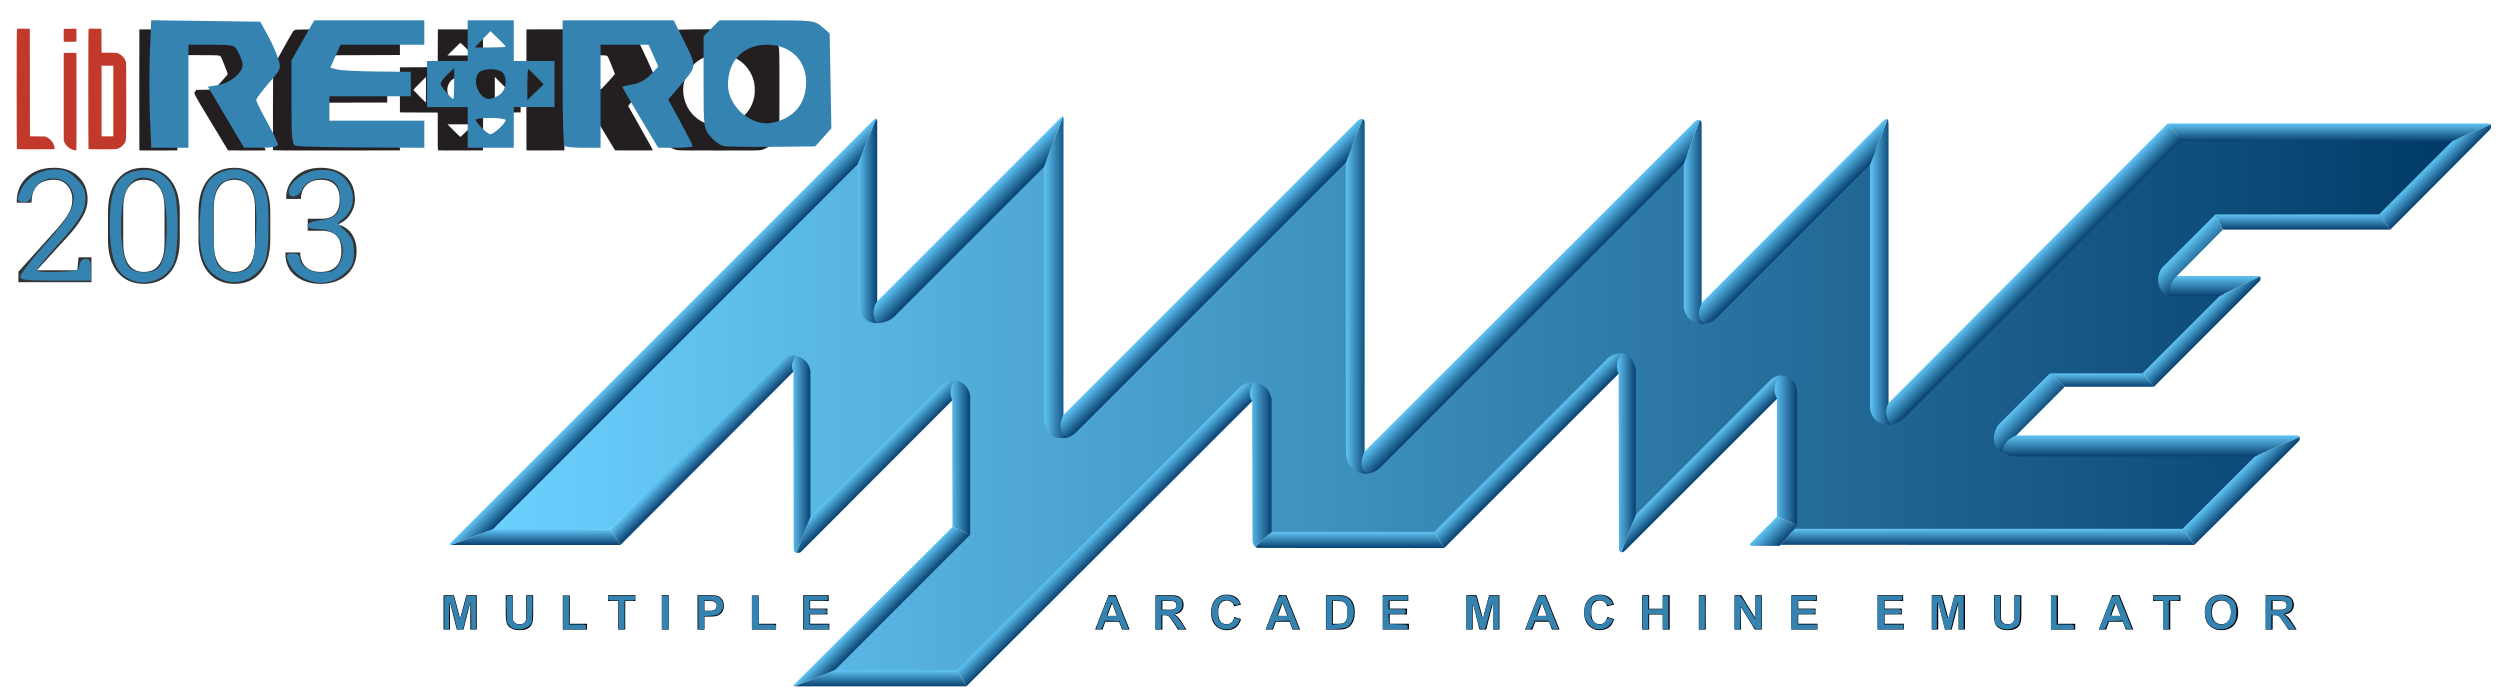 <?xml version="1.0" encoding="UTF-8" standalone="no"?>
<!-- Generator: Adobe Illustrator 16.0.3, SVG Export Plug-In . SVG Version: 6.00 Build 0)  -->

<svg
   version="1.1"
   id="TEXT"
   x="0px"
   y="0px"
   width="566.929px"
   height="157.78px"
   viewBox="0 -0.001 566.929 157.78"
   enable-background="new 0 -0.001 566.929 157.78"
   xml:space="preserve"
   inkscape:version="1.2.1 (9c6d41e410, 2022-07-14)"
   sodipodi:docname="mame2003-plus.svg"
   xmlns:inkscape="http://www.inkscape.org/namespaces/inkscape"
   xmlns:sodipodi="http://sodipodi.sourceforge.net/DTD/sodipodi-0.dtd"
   xmlns="http://www.w3.org/2000/svg"
   xmlns:svg="http://www.w3.org/2000/svg"
   xmlns:rdf="http://www.w3.org/1999/02/22-rdf-syntax-ns#"
   xmlns:cc="http://creativecommons.org/ns#"
   xmlns:dc="http://purl.org/dc/elements/1.1/"><defs
     id="defs5611" /><sodipodi:namedview
     pagecolor="#ffffff"
     bordercolor="#666666"
     borderopacity="1"
     objecttolerance="10"
     gridtolerance="10"
     guidetolerance="10"
     inkscape:pageopacity="0"
     inkscape:pageshadow="2"
     inkscape:window-width="1920"
     inkscape:window-height="1129"
     id="namedview5609"
     showgrid="false"
     inkscape:zoom="4.6002232"
     inkscape:cx="434.21806"
     inkscape:cy="92.386822"
     inkscape:window-x="-8"
     inkscape:window-y="-8"
     inkscape:window-maximized="1"
     inkscape:current-layer="TEXT"
     inkscape:showpageshadow="2"
     inkscape:pagecheckerboard="0"
     inkscape:deskcolor="#d1d1d1" /><linearGradient
     id="SVGID_1_"
     gradientUnits="userSpaceOnUse"
     x1="558.128"
     y1="955.598"
     x2="11.77"
     y2="955.598"
     gradientTransform="translate(-0.18,-875.41)"><stop
       offset="0"
       style="stop-color:#013A67"
       id="stop5278" /><stop
       offset="1"
       style="stop-color:#6CD1FF"
       id="stop5280" /></linearGradient><linearGradient
     id="SVGID_2_"
     gradientUnits="userSpaceOnUse"
     x1="64.71"
     y1="938.789"
     x2="60.765"
     y2="934.845"
     gradientTransform="translate(-0.18,-875.41)"><stop
       offset="0"
       style="stop-color:#08406F"
       id="stop5285" /><stop
       offset="1"
       style="stop-color:#60C5F5"
       id="stop5287" /></linearGradient><linearGradient
     id="SVGID_3_"
     gradientUnits="userSpaceOnUse"
     x1="123.295"
     y1="1013.91"
     x2="119.67"
     y2="1010.285"
     gradientTransform="translate(-0.18,-875.41)"><stop
       offset="0"
       style="stop-color:#08406F"
       id="stop5292" /><stop
       offset="1"
       style="stop-color:#60C5F5"
       id="stop5294" /></linearGradient><linearGradient
     id="SVGID_4_"
     gradientUnits="userSpaceOnUse"
     x1="25.724"
     y1="994.051"
     x2="25.724"
     y2="989.738"
     gradientTransform="translate(-0.18,-875.41)"><stop
       offset="0"
       style="stop-color:#08406F"
       id="stop5299" /><stop
       offset="1"
       style="stop-color:#60C5F5"
       id="stop5301" /></linearGradient><linearGradient
     id="SVGID_5_"
     gradientUnits="userSpaceOnUse"
     x1="121.186"
     y1="1033.182"
     x2="121.186"
     y2="1028.725"
     gradientTransform="translate(-0.18,-875.41)"><stop
       offset="0"
       style="stop-color:#08406F"
       id="stop5306" /><stop
       offset="1"
       style="stop-color:#60C5F5"
       id="stop5308" /></linearGradient><linearGradient
     id="SVGID_6_"
     gradientUnits="userSpaceOnUse"
     x1="427.694"
     y1="994.023"
     x2="427.694"
     y2="989.557"
     gradientTransform="translate(-0.18,-875.41)"><stop
       offset="0"
       style="stop-color:#08406F"
       id="stop5313" /><stop
       offset="1"
       style="stop-color:#60C5F5"
       id="stop5315" /></linearGradient><linearGradient
     id="SVGID_7_"
     gradientUnits="userSpaceOnUse"
     x1="251.065"
     y1="994.894"
     x2="251.065"
     y2="990.416"
     gradientTransform="translate(-0.18,-875.41)"><stop
       offset="0"
       style="stop-color:#08406F"
       id="stop5320" /><stop
       offset="1"
       style="stop-color:#60C5F5"
       id="stop5322" /></linearGradient><linearGradient
     id="SVGID_8_"
     gradientUnits="userSpaceOnUse"
     x1="522.281"
     y1="882.188"
     x2="522.281"
     y2="877.324"
     gradientTransform="translate(-0.18,-875.41)"><stop
       offset="0"
       style="stop-color:#08406F"
       id="stop5327" /><stop
       offset="1"
       style="stop-color:#60C5F5"
       id="stop5329" /></linearGradient><linearGradient
     id="SVGID_9_"
     gradientUnits="userSpaceOnUse"
     x1="515.013"
     y1="906.715"
     x2="515.013"
     y2="902.505"
     gradientTransform="translate(-0.18,-875.41)"><stop
       offset="0"
       style="stop-color:#08406F"
       id="stop5334" /><stop
       offset="1"
       style="stop-color:#60C5F5"
       id="stop5336" /></linearGradient><linearGradient
     id="SVGID_10_"
     gradientUnits="userSpaceOnUse"
     x1="459.37"
     y1="950.231"
     x2="459.37"
     y2="946.512"
     gradientTransform="translate(-0.18,-875.41)"><stop
       offset="0"
       style="stop-color:#08406F"
       id="stop5341" /><stop
       offset="1"
       style="stop-color:#60C5F5"
       id="stop5343" /></linearGradient><linearGradient
     id="SVGID_11_"
     gradientUnits="userSpaceOnUse"
     x1="490.161"
     y1="925.111"
     x2="490.161"
     y2="919.557"
     gradientTransform="translate(-0.18,-875.41)"><stop
       offset="0"
       style="stop-color:#08406F"
       id="stop5348" /><stop
       offset="1"
       style="stop-color:#60C5F5"
       id="stop5350" /></linearGradient><linearGradient
     id="SVGID_12_"
     gradientUnits="userSpaceOnUse"
     x1="74.389"
     y1="968.825"
     x2="70.846"
     y2="965.282"
     gradientTransform="translate(-0.18,-875.41)"><stop
       offset="0"
       style="stop-color:#08406F"
       id="stop5355" /><stop
       offset="1"
       style="stop-color:#60C5F5"
       id="stop5357" /></linearGradient><linearGradient
     id="SVGID_13_"
     gradientUnits="userSpaceOnUse"
     x1="120.255"
     y1="904.369"
     x2="114.889"
     y2="904.369"
     gradientTransform="translate(-0.18,-875.41)"><stop
       offset="0"
       style="stop-color:#08406F"
       id="stop5362" /><stop
       offset="1"
       style="stop-color:#60C5F5"
       id="stop5364" /></linearGradient><linearGradient
     id="SVGID_14_"
     gradientUnits="userSpaceOnUse"
     x1="173.081"
     y1="919.961"
     x2="166.421"
     y2="919.961"
     gradientTransform="translate(-0.18,-875.41)"><stop
       offset="0"
       style="stop-color:#08406F"
       id="stop5369" /><stop
       offset="1"
       style="stop-color:#60C5F5"
       id="stop5371" /></linearGradient><linearGradient
     id="SVGID_15_"
     gradientUnits="userSpaceOnUse"
     x1="255.988"
     y1="925.216"
     x2="249.995"
     y2="925.216"
     gradientTransform="translate(-0.18,-875.41)"><stop
       offset="0"
       style="stop-color:#08406F"
       id="stop5376" /><stop
       offset="1"
       style="stop-color:#60C5F5"
       id="stop5378" /></linearGradient><linearGradient
     id="SVGID_16_"
     gradientUnits="userSpaceOnUse"
     x1="349.277"
     y1="904.625"
     x2="343.576"
     y2="904.625"
     gradientTransform="translate(-0.18,-875.41)"><stop
       offset="0"
       style="stop-color:#08406F"
       id="stop5383" /><stop
       offset="1"
       style="stop-color:#60C5F5"
       id="stop5385" /></linearGradient><linearGradient
     id="SVGID_17_"
     gradientUnits="userSpaceOnUse"
     x1="400.96"
     y1="918.446"
     x2="395.164"
     y2="918.446"
     gradientTransform="translate(-0.18,-875.41)"><stop
       offset="0"
       style="stop-color:#08406F"
       id="stop5390" /><stop
       offset="1"
       style="stop-color:#60C5F5"
       id="stop5392" /></linearGradient><linearGradient
     id="SVGID_18_"
     gradientUnits="userSpaceOnUse"
     x1="101.765"
     y1="968.938"
     x2="96.654"
     y2="968.938"
     gradientTransform="translate(-0.18,-875.41)"><stop
       offset="0"
       style="stop-color:#08406F"
       id="stop5397" /><stop
       offset="1"
       style="stop-color:#60C5F5"
       id="stop5399" /></linearGradient><linearGradient
     id="SVGID_19_"
     gradientUnits="userSpaceOnUse"
     x1="121.249"
     y1="973.838"
     x2="117.696"
     y2="970.286"
     gradientTransform="translate(-0.18,-875.41)"><stop
       offset="0"
       style="stop-color:#08406F"
       id="stop5404" /><stop
       offset="1"
       style="stop-color:#60C5F5"
       id="stop5406" /></linearGradient><linearGradient
     id="SVGID_20_"
     gradientUnits="userSpaceOnUse"
     x1="553.436"
     y1="892.5"
     x2="549.767"
     y2="888.831"
     gradientTransform="translate(-0.18,-875.41)"><stop
       offset="0"
       style="stop-color:#08406F"
       id="stop5411" /><stop
       offset="1"
       style="stop-color:#60C5F5"
       id="stop5413" /></linearGradient><linearGradient
     id="SVGID_21_"
     gradientUnits="userSpaceOnUse"
     x1="145.994"
     y1="969.879"
     x2="140.596"
     y2="969.879"
     gradientTransform="translate(-0.18,-875.41)"><stop
       offset="0"
       style="stop-color:#08406F"
       id="stop5418" /><stop
       offset="1"
       style="stop-color:#60C5F5"
       id="stop5420" /></linearGradient><linearGradient
     id="SVGID_22_"
     gradientUnits="userSpaceOnUse"
     x1="148.777"
     y1="907.01"
     x2="144.289"
     y2="902.522"
     gradientTransform="translate(-0.18,-875.41)"><stop
       offset="0"
       style="stop-color:#08406F"
       id="stop5425" /><stop
       offset="1"
       style="stop-color:#60C5F5"
       id="stop5427" /></linearGradient><linearGradient
     id="SVGID_23_"
     gradientUnits="userSpaceOnUse"
     x1="215.846"
     y1="922.321"
     x2="211.688"
     y2="918.164"
     gradientTransform="translate(-0.18,-875.41)"><stop
       offset="0"
       style="stop-color:#08406F"
       id="stop5432" /><stop
       offset="1"
       style="stop-color:#60C5F5"
       id="stop5434" /></linearGradient><linearGradient
     id="SVGID_24_"
     gradientUnits="userSpaceOnUse"
     x1="304.316"
     y1="927.811"
     x2="299.932"
     y2="923.426"
     gradientTransform="translate(-0.18,-875.41)"><stop
       offset="0"
       style="stop-color:#08406F"
       id="stop5439" /><stop
       offset="1"
       style="stop-color:#60C5F5"
       id="stop5441" /></linearGradient><linearGradient
     id="SVGID_25_"
     gradientUnits="userSpaceOnUse"
     x1="376.971"
     y1="906.861"
     x2="372.763"
     y2="902.653"
     gradientTransform="translate(-0.18,-875.41)"><stop
       offset="0"
       style="stop-color:#08406F"
       id="stop5446" /><stop
       offset="1"
       style="stop-color:#60C5F5"
       id="stop5448" /></linearGradient><linearGradient
     id="SVGID_26_"
     gradientUnits="userSpaceOnUse"
     x1="488.738"
     y1="935.265"
     x2="485.282"
     y2="931.809"
     gradientTransform="translate(-0.18,-875.41)"><stop
       offset="0"
       style="stop-color:#08406F"
       id="stop5453" /><stop
       offset="1"
       style="stop-color:#60C5F5"
       id="stop5455" /></linearGradient><linearGradient
     id="SVGID_27_"
     gradientUnits="userSpaceOnUse"
     x1="499.808"
     y1="979.377"
     x2="495.849"
     y2="975.418"
     gradientTransform="translate(-0.18,-875.41)"><stop
       offset="0"
       style="stop-color:#08406F"
       id="stop5460" /><stop
       offset="1"
       style="stop-color:#60C5F5"
       id="stop5462" /></linearGradient><linearGradient
     id="SVGID_28_"
     gradientUnits="userSpaceOnUse"
     x1="441.837"
     y1="921.613"
     x2="437.555"
     y2="917.331"
     gradientTransform="translate(-0.18,-875.41)"><stop
       offset="0"
       style="stop-color:#08406F"
       id="stop5467" /><stop
       offset="1"
       style="stop-color:#60C5F5"
       id="stop5469" /></linearGradient><linearGradient
     id="SVGID_29_"
     gradientUnits="userSpaceOnUse"
     x1="486.859"
     y1="916.649"
     x2="481.745"
     y2="911.535"
     gradientTransform="translate(-0.18,-875.41)"><stop
       offset="0"
       style="stop-color:#08406F"
       id="stop5474" /><stop
       offset="1"
       style="stop-color:#60C5F5"
       id="stop5476" /></linearGradient><linearGradient
     id="SVGID_30_"
     gradientUnits="userSpaceOnUse"
     x1="185.977"
     y1="992.33"
     x2="182.335"
     y2="988.688"
     gradientTransform="translate(-0.18,-875.41)"><stop
       offset="0"
       style="stop-color:#08406F"
       id="stop5481" /><stop
       offset="1"
       style="stop-color:#60C5F5"
       id="stop5483" /></linearGradient><linearGradient
     id="SVGID_31_"
     gradientUnits="userSpaceOnUse"
     x1="303.028"
     y1="969.14"
     x2="299.387"
     y2="965.499"
     gradientTransform="translate(-0.18,-875.41)"><stop
       offset="0"
       style="stop-color:#08406F"
       id="stop5488" /><stop
       offset="1"
       style="stop-color:#60C5F5"
       id="stop5490" /></linearGradient><linearGradient
     id="SVGID_32_"
     gradientUnits="userSpaceOnUse"
     x1="349.889"
     y1="973.085"
     x2="346.38"
     y2="969.576"
     gradientTransform="translate(-0.18,-875.41)"><stop
       offset="0"
       style="stop-color:#08406F"
       id="stop5495" /><stop
       offset="1"
       style="stop-color:#60C5F5"
       id="stop5497" /></linearGradient><linearGradient
     id="SVGID_33_"
     gradientUnits="userSpaceOnUse"
     x1="370.804"
     y1="993.64"
     x2="366.381"
     y2="989.217"
     gradientTransform="translate(-0.18,-875.41)"><stop
       offset="0"
       style="stop-color:#08406F"
       id="stop5502" /><stop
       offset="1"
       style="stop-color:#60C5F5"
       id="stop5504" /></linearGradient><linearGradient
     id="SVGID_34_"
     gradientUnits="userSpaceOnUse"
     x1="229.457"
     y1="971.769"
     x2="223.419"
     y2="971.769"
     gradientTransform="translate(-0.18,-875.41)"><stop
       offset="0"
       style="stop-color:#08406F"
       id="stop5509" /><stop
       offset="1"
       style="stop-color:#60C5F5"
       id="stop5511" /></linearGradient><linearGradient
     id="SVGID_35_"
     gradientUnits="userSpaceOnUse"
     x1="330.304"
     y1="968.519"
     x2="325.092"
     y2="968.519"
     gradientTransform="translate(-0.18,-875.41)"><stop
       offset="0"
       style="stop-color:#08406F"
       id="stop5516" /><stop
       offset="1"
       style="stop-color:#60C5F5"
       id="stop5518" /></linearGradient><linearGradient
     id="SVGID_36_"
     gradientUnits="userSpaceOnUse"
     x1="374.97"
     y1="967.807"
     x2="368.725"
     y2="967.807"
     gradientTransform="translate(-0.18,-875.41)"><stop
       offset="0"
       style="stop-color:#08406F"
       id="stop5523" /><stop
       offset="1"
       style="stop-color:#60C5F5"
       id="stop5525" /></linearGradient><linearGradient
     id="SVGID_37_"
     gradientUnits="userSpaceOnUse"
     x1="440.637"
     y1="959.675"
     x2="436.219"
     y2="955.257"
     gradientTransform="translate(-0.18,-875.41)"><stop
       offset="0"
       style="stop-color:#08406F"
       id="stop5530" /><stop
       offset="1"
       style="stop-color:#60C5F5"
       id="stop5532" /></linearGradient><linearGradient
     id="SVGID_38_"
     gradientUnits="userSpaceOnUse"
     x1="472.92"
     y1="969.51"
     x2="472.92"
     y2="963.708"
     gradientTransform="translate(-0.18,-875.41)"><stop
       offset="0"
       style="stop-color:#08406F"
       id="stop5537" /><stop
       offset="1"
       style="stop-color:#60C5F5"
       id="stop5539" /></linearGradient><g
     id="g4520"><g
       id="g4338"><g
         id="g5615"
         transform="matrix(0.819,0,0,0.819,100.584,26.424)"><polygon
           id="polygon5282"
           points="345.625,9.374 261.264,92.842 250.775,93.958 251.667,8.077 177.937,82.94 168.255,82.987 167.12,11.089 127.342,51.15 116.278,51.717 116.697,8.939 11.591,114.895 46.209,114.328 91.598,70.276 100.303,70.276 99.883,114.54 136.035,77.543 144.679,77.543 144.679,115.23 104.892,154.73 143.019,154.165 218.036,78.299 228.14,78.299 228.14,115.57 274.897,115.854 320.115,70.353 328.843,69.786 328.708,112.799 364.839,76.667 373.375,76.667 373.941,113.102 373.203,114.998 482.378,114.998 503.279,93.815 435.398,92.661 434.781,82.809 445.357,71.67 470.968,71.667 493.216,49.133 479.769,48.565 479.769,39.082 491.191,27.662 536.777,27.946 557.949,5.927 479.951,5.642 406.662,79.217 396.4,79.784 396.686,9.001 355.481,51.055 345.625,52.224 "
           style="fill:url(#SVGID_1_)" /><path
           id="path5289"
           d="M 114.692,13.213 13.577,114.328 2.106,118.641 c 0,0 -0.604,0.039 -0.271,-0.445 0,0 117.26,-117.292 117.472,-117.471 0.212,-0.181 0.467,-0.028 0.467,-0.028 l -5.082,12.516 z"
           style="fill:url(#SVGID_2_)"
           inkscape:connector-curvature="0" /><path
           id="path5296"
           d="m 145.814,115.797 -37.518,37.521 -11.065,4.457 c 0,0 -0.576,0.065 -0.236,-0.407 l 43.929,-43.749 4.89,2.178 z"
           style="fill:url(#SVGID_3_)"
           inkscape:connector-curvature="0" /><polygon
           id="polygon5303"
           points="2.106,118.641 13.603,114.328 46.209,114.328 48.982,118.641 "
           style="fill:url(#SVGID_4_)" /><polygon
           id="polygon5310"
           points="97.23,157.771 108.296,153.314 142.168,153.314 144.781,157.771 "
           style="fill:url(#SVGID_5_)" /><polygon
           id="polygon5317"
           points="370.242,118.584 374.052,114.148 481.529,114.146 484.787,118.613 "
           style="fill:url(#SVGID_6_)" /><path
           id="path5324"
           d="m 277.053,119.484 -51.527,-0.029 c -0.333,0.005 -0.81,-0.335 -0.81,-0.335 l 4.561,-4.115 45.054,0 2.722,4.479 z"
           style="fill:url(#SVGID_7_)"
           inkscape:connector-curvature="0" /><path
           id="path5331"
           d="m 477.382,1.913 88.652,0 c 0.785,0 0.785,0.313 0.785,0.313 l -10.572,4.55 -75.164,0 -3.701,-4.863 z"
           style="fill:url(#SVGID_8_)"
           inkscape:connector-curvature="0" /><polygon
           id="polygon5338"
           points="492.697,31.304 490.625,27.094 535.927,27.094 539.042,31.304 "
           style="fill:url(#SVGID_9_)" /><polygon
           id="polygon5345"
           points="448.91,74.82 444.791,71.102 470.402,71.1 473.589,74.82 "
           style="fill:url(#SVGID_10_)" /><path
           id="path5352"
           d="m 491.8,49.7 -13.58,0 -1.193,-5.548 25.467,0 c 0.346,-0.043 0.441,0.146 0.441,0.146 L 491.8,49.7 Z"
           style="fill:url(#SVGID_11_)"
           inkscape:connector-curvature="0" /><path
           id="path5359"
           d="M 96.872,70.634 48.982,118.643 46.209,114.33 92.81,67.965 c 2,-2.313 4.675,-1.731 4.675,-1.731 l -0.613,4.4 z"
           style="fill:url(#SVGID_12_)"
           inkscape:connector-curvature="0" /><path
           id="path5366"
           d="m 114.71,51.669 0,-38.476 5.063,-12.499 c 0,0 0.303,0.075 0.303,0.571 0,0.493 0,53.647 0,53.647 l -0.315,2.311 c 0,10e-4 -4.496,0.025 -5.051,-5.554 z"
           style="fill:url(#SVGID_13_)"
           inkscape:connector-curvature="0" /><path
           id="path5373"
           d="m 172.902,88.843 c 0,0 -6.539,1.95 -6.621,-5.625 -0.08,-7.313 -0.013,-69.291 -0.013,-69.291 l 5.214,-13.896 c 0,0 0.182,-0.027 0.182,0.725 l -0.017,81.793 1.255,6.294 z"
           style="fill:url(#SVGID_14_)"
           inkscape:connector-curvature="0" /><path
           id="path5380"
           d="m 255.809,98.91 c 0,0 -5.889,0.577 -5.96,-6.088 l -0.033,-80.063 4.651,-12.071 c 0,0 0.583,0.153 0.583,0.907 l -0.016,91.14 0.775,6.175 z"
           style="fill:url(#SVGID_15_)"
           inkscape:connector-curvature="0" /><path
           id="path5387"
           d="m 349.097,57.425 c 0,0 -4.868,0.452 -5.701,-4.563 l 0,-39.723 4.393,-12.147 c 0,0 0.563,0.134 0.563,0.886 l 0,49.667 0.745,5.88 z"
           style="fill:url(#SVGID_16_)"
           inkscape:connector-curvature="0" /><path
           id="path5394"
           d="m 400.781,85.333 c 0,0 -4.938,0.643 -5.797,-4.373 l 0,-67.706 4.85,-12.544 c 0,0 0.268,0.221 0.268,1.708 l 0,77.226 0.679,5.689 z"
           style="fill:url(#SVGID_17_)"
           inkscape:connector-curvature="0" /><path
           id="path5401"
           d="m 97.759,120.82 c 0,0 -0.833,-0.069 -0.809,-1.149 -0.001,-0.917 -0.078,-49.036 -0.078,-49.036 0,0 -1.218,-1.577 0.613,-4.4 0.547,0.131 3.495,0.727 4.101,4.256 l 0,40.37 -3.827,9.959 z"
           style="fill:url(#SVGID_18_)"
           inkscape:connector-curvature="0" /><path
           id="path5408"
           d="m 140.843,78.598 c 0,0 -41.489,41.548 -41.883,41.938 -0.346,0.379 -1.202,0.282 -1.202,0.282 l 3.827,-9.963 36.059,-36.088 c 0,0 1.34,-1.727 3.831,-1.637 l -0.632,5.468 z"
           style="fill:url(#SVGID_19_)"
           inkscape:connector-curvature="0" /><path
           id="path5415"
           d="M 566.609,3.639 539.043,31.304 535.928,27.093 556.24,6.769 566.822,2.227 c 0,0.001 0.349,0.847 -0.213,1.412 z"
           style="fill:url(#SVGID_20_)"
           inkscape:connector-curvature="0" /><path
           id="path5422"
           d="m 140.924,113.616 -0.079,-35.025 c 0,0 -1.301,-2.633 0.631,-5.456 0.593,-0.007 3.7,0.421 4.339,4.146 l -0.001,38.52 -4.89,-2.185 z"
           style="fill:url(#SVGID_21_)"
           inkscape:connector-curvature="0" /><path
           id="path5429"
           d="m 166.269,13.926 -41.462,41.463 c -1.987,1.986 -5.045,1.836 -5.045,1.836 -1.795,-3.531 0.315,-6.065 0.315,-6.065 0,0 50.503,-50.49 50.867,-50.87 0.331,-0.417 0.541,-0.264 0.541,-0.264 l -5.216,13.9 z"
           style="fill:url(#SVGID_22_)"
           inkscape:connector-curvature="0" /><path
           id="path5436"
           d="m 249.815,12.762 -74.376,74.375 c -1.55,1.551 -2.537,1.703 -2.537,1.703 -3.781,-1.878 -1.213,-6.255 -1.213,-6.255 0,0 80.652,-80.635 81.016,-81.015 0.943,-1.093 1.761,-0.883 1.761,-0.883 l -4.651,12.075 z"
           style="fill:url(#SVGID_23_)"
           inkscape:connector-curvature="0" /><path
           id="path5443"
           d="M 343.396,13.139 259.233,97.3 c -1.429,1.432 -3.424,1.608 -3.424,1.608 -3.115,-1.556 -0.776,-6.175 -0.776,-6.175 0,0 90.61,-90.5 90.974,-90.881 0.941,-1.098 1.781,-0.862 1.781,-0.862 l -4.392,12.149 z"
           style="fill:url(#SVGID_24_)"
           inkscape:connector-curvature="0" /><path
           id="path5450"
           d="m 394.984,13.254 -42.513,42.514 c -1.429,1.432 -3.374,1.657 -3.374,1.657 -2.932,-1.908 -0.588,-5.983 -0.588,-5.983 0,0 49.584,-49.69 49.947,-50.07 1.047,-1.033 1.377,-0.66 1.377,-0.66 l -4.849,12.542 z"
           style="fill:url(#SVGID_25_)"
           inkscape:connector-curvature="0" /><path
           id="path5457"
           d="M 502.958,45.453 473.589,74.82 470.401,71.098 491.8,49.7 502.935,44.299 c 0,0 0.414,0.294 0.023,1.154 z"
           style="fill:url(#SVGID_26_)"
           inkscape:connector-curvature="0" /><path
           id="path5464"
           d="m 513.634,89.96 -28.848,28.651 -3.258,-4.465 20.049,-20.049 12.289,-5.38 c 10e-4,0.003 0.397,0.435 -0.232,1.243 z"
           style="fill:url(#SVGID_27_)"
           inkscape:connector-curvature="0" /><path
           id="path5471"
           d="M 481.083,6.777 404.171,83.69 c -1.43,1.432 -3.395,1.644 -3.395,1.644 -2.449,-3.092 -0.686,-5.979 -0.686,-5.979 l 77.289,-77.44 3.704,4.862 z"
           style="fill:url(#SVGID_28_)"
           inkscape:connector-curvature="0" /><path
           id="path5478"
           d="M 492.697,31.304 480.021,44.09 c -2.771,2.282 -1.801,5.608 -1.801,5.608 -2.25,-0.21 -3.125,-2.065 -3.412,-3.695 -0.285,-1.63 0.303,-3.422 1.348,-4.467 l 14.469,-14.44 2.072,4.208 z"
           style="fill:url(#SVGID_29_)"
           inkscape:connector-curvature="0" /><path
           id="path5485"
           d="m 142.17,153.316 77.913,-77.943 c 0,0 1.437,-1.873 4.267,-1.771 l -0.456,5.223 c 0,0 -78.666,78.506 -79.113,78.948 l -2.611,-4.457 z"
           style="fill:url(#SVGID_30_)"
           inkscape:connector-curvature="0" /><path
           id="path5492"
           d="m 274.33,115.004 47.643,-47.659 c 0,0 1.437,-1.871 4.267,-1.771 l -0.857,5.621 -48.325,48.29 -2.728,-4.481 z"
           style="fill:url(#SVGID_31_)"
           inkscape:connector-curvature="0" /><path
           id="path5499"
           d="m 330.125,110.25 36.779,-36.789 c 0.842,-0.843 1.779,-1.771 3.396,-1.771 l -0.107,5.501 -43.081,43.043 c -0.569,0.563 -1.019,0.399 -1.019,0.399 l 4.032,-10.383 z"
           style="fill:url(#SVGID_32_)"
           inkscape:connector-curvature="0" /><path
           id="path5506"
           d="m 361.984,118.057 7.25,-7.281 5.557,2.326 -0.734,1.047 -3.813,4.437 -0.272,0.3 -7.72,0 c -0.34,0.014 -0.521,-0.271 -0.521,-0.271 0,0 -0.155,-0.147 0.253,-0.558 z"
           style="fill:url(#SVGID_33_)"
           inkscape:connector-curvature="0" /><path
           id="path5513"
           d="m 223.983,117.338 -0.09,-38.515 c 0,0 -1.738,-2.016 0.457,-5.223 0.673,-0.01 4.202,0.478 4.928,4.707 l -0.001,36.694 -4.561,4.115 c 0,0.003 -0.73,-0.475 -0.733,-1.778 z"
           style="fill:url(#SVGID_34_)"
           inkscape:connector-curvature="0" /><path
           id="path5520"
           d="m 325.449,119.945 -0.08,-48.75 c 0,0 -1.472,-2.681 0.871,-5.621 0.596,-0.009 3.243,0.472 3.885,4.702 l 0,39.975 -4.028,10.39 c -0.004,-0.002 -0.605,-0.143 -0.648,-0.696 z"
           style="fill:url(#SVGID_35_)"
           inkscape:connector-curvature="0" /><path
           id="path5527"
           d="m 369.234,110.775 0,-32.629 c 0,0 -2.113,-3.379 1.064,-6.456 0.693,-0.008 4.132,0.24 4.492,4.323 l 0,37.088 -5.556,-2.326 z"
           style="fill:url(#SVGID_36_)"
           inkscape:connector-curvature="0" /><path
           id="path5534"
           d="m 448.91,74.82 -13.451,13.479 -3.844,4.809 c -3.896,-2.458 -1.953,-6.874 -0.912,-7.925 l 14.088,-14.079 4.119,3.716 z"
           style="fill:url(#SVGID_37_)"
           inkscape:connector-curvature="0" /><path
           id="path5541"
           d="m 501.58,94.098 -66.391,0 c -2.502,-0.196 -3.574,-0.992 -3.574,-0.992 -0.012,-3.571 3.844,-4.809 3.844,-4.809 l 77.746,0.001 c 0.543,-0.001 0.662,0.422 0.662,0.422 l -12.287,5.378 z"
           style="fill:url(#SVGID_38_)"
           inkscape:connector-curvature="0" /><g
           id="g5543"><path
             id="path5545"
             d="m 0,142.055 0,-9.521 2.876,0 1.728,6.494 1.708,-6.494 2.883,0 0,9.521 -1.785,0 0,-7.496 -1.89,7.496 -1.851,0 -1.883,-7.496 0,7.496 -1.786,0 z"
             inkscape:connector-curvature="0" /><path
             id="path5547"
             d="m 17.224,132.532 1.922,0 0,5.155 c 0,0.816 0.024,1.35 0.071,1.592 0.083,0.391 0.278,0.701 0.588,0.938 0.31,0.237 0.732,0.354 1.27,0.354 0.545,0 0.957,-0.11 1.234,-0.334 0.277,-0.223 0.443,-0.496 0.5,-0.821 0.056,-0.324 0.084,-0.863 0.084,-1.616 l 0,-5.268 1.922,0 0,5.001 c 0,1.144 -0.052,1.95 -0.155,2.423 -0.104,0.472 -0.296,0.87 -0.575,1.193 -0.279,0.324 -0.652,0.582 -1.12,0.773 -0.468,0.192 -1.078,0.289 -1.832,0.289 -0.909,0 -1.599,-0.104 -2.068,-0.313 -0.47,-0.211 -0.841,-0.482 -1.114,-0.818 -0.273,-0.335 -0.452,-0.688 -0.539,-1.057 -0.125,-0.545 -0.188,-1.353 -0.188,-2.416 l 0,-5.075 z"
             inkscape:connector-curvature="0" /><path
             id="path5549"
             d="m 33.025,142.055 0,-9.443 1.922,0 0,7.84 4.78,0 0,1.604 -6.702,0 0,-0.001 z"
             inkscape:connector-curvature="0" /><path
             id="path5551"
             d="m 48.385,142.055 0,-7.91 -2.825,0 0,-1.61 7.566,0 0,1.61 -2.819,0 0,7.91 -1.922,0 z"
             inkscape:connector-curvature="0" /><path
             id="path5553"
             d="m 60.438,142.055 0,-9.521 1.922,0 0,9.521 -1.922,0 z"
             inkscape:connector-curvature="0" /><path
             id="path5555"
             d="m 70.324,142.055 0,-9.521 3.085,0 c 1.169,0 1.931,0.048 2.286,0.144 0.545,0.146 1.002,0.453 1.37,0.935 0.368,0.479 0.552,1.098 0.552,1.854 0,0.584 -0.106,1.075 -0.318,1.477 -0.212,0.396 -0.482,0.711 -0.809,0.938 -0.327,0.229 -0.659,0.378 -0.997,0.452 -0.459,0.09 -1.124,0.136 -1.994,0.136 l -1.253,0 0,3.594 -1.922,-0.009 0,0 z m 1.922,-7.91 0,2.701 1.052,0 c 0.757,0 1.264,-0.053 1.52,-0.15 0.256,-0.098 0.456,-0.254 0.601,-0.467 0.145,-0.213 0.217,-0.459 0.217,-0.74 0,-0.346 -0.102,-0.633 -0.305,-0.856 -0.204,-0.225 -0.461,-0.362 -0.773,-0.422 -0.229,-0.043 -0.691,-0.063 -1.383,-0.063 l -0.929,-0.003 0,0 z"
             inkscape:connector-curvature="0" /><path
             id="path5557"
             d="m 85.378,142.055 0,-9.443 1.922,0 0,7.84 4.78,0 0,1.604 -6.702,0 0,-0.001 z"
             inkscape:connector-curvature="0" /><path
             id="path5559"
             d="m 99.582,142.055 0,-9.521 7.059,0 0,1.609 -5.137,0 0,2.108 4.78,0 0,1.604 -4.78,0 0,2.592 5.319,0 0,1.604 -7.241,0.004 0,0 z"
             inkscape:connector-curvature="0" /></g><g
           id="g5561"><path
             id="path5563"
             d="m 189.966,142.055 -2.091,0 -0.831,-2.164 -3.806,0 -0.786,2.164 -2.039,0 3.708,-9.521 2.032,0 3.813,9.521 z m -3.539,-3.769 -1.313,-3.532 -1.286,3.532 2.599,0 z"
             inkscape:connector-curvature="0" /><path
             id="path5565"
             d="m 197.124,142.055 0,-9.521 4.046,0 c 1.018,0 1.757,0.086 2.218,0.258 0.461,0.171 0.83,0.477 1.107,0.912 0.277,0.438 0.416,0.938 0.416,1.5 0,0.714 -0.21,1.304 -0.63,1.771 -0.419,0.465 -1.047,0.758 -1.883,0.879 0.416,0.242 0.758,0.51 1.029,0.799 0.271,0.291 0.635,0.808 1.094,1.548 l 1.162,1.856 -2.299,0 -1.39,-2.072 c -0.493,-0.739 -0.832,-1.207 -1.013,-1.398 -0.181,-0.189 -0.375,-0.322 -0.578,-0.396 -0.203,-0.069 -0.526,-0.104 -0.968,-0.104 l -0.389,0 0,3.978 -1.922,0 0,-0.01 z m 1.922,-5.496 1.422,0 c 0.922,0 1.498,-0.037 1.727,-0.115 0.23,-0.077 0.409,-0.213 0.539,-0.402 0.13,-0.188 0.195,-0.43 0.195,-0.714 0,-0.32 -0.085,-0.579 -0.256,-0.776 -0.171,-0.193 -0.412,-0.318 -0.724,-0.371 -0.156,-0.021 -0.623,-0.031 -1.403,-0.031 l -1.5,0 0,2.409 0,0 z"
             inkscape:connector-curvature="0" /><path
             id="path5567"
             d="m 218.945,138.552 1.864,0.593 c -0.286,1.041 -0.761,1.813 -1.425,2.313 -0.664,0.504 -1.508,0.757 -2.53,0.757 -1.264,0 -2.303,-0.433 -3.117,-1.296 -0.814,-0.86 -1.221,-2.044 -1.221,-3.542 0,-1.585 0.409,-2.813 1.228,-3.689 0.818,-0.877 1.894,-1.313 3.228,-1.313 1.165,0 2.11,0.344 2.838,1.03 0.433,0.406 0.757,0.992 0.974,1.755 l -1.903,0.452 c -0.113,-0.491 -0.347,-0.881 -0.705,-1.168 -0.358,-0.284 -0.791,-0.428 -1.302,-0.428 -0.706,0 -1.278,0.252 -1.718,0.76 -0.44,0.507 -0.66,1.326 -0.66,2.461 0,1.203 0.217,2.062 0.65,2.572 0.433,0.51 0.996,0.767 1.688,0.767 0.511,0 0.95,-0.162 1.318,-0.486 0.369,-0.33 0.633,-0.84 0.793,-1.538 z"
             inkscape:connector-curvature="0" /><path
             id="path5569"
             d="m 237.175,142.055 -2.091,0 -0.832,-2.164 -3.806,0 -0.786,2.164 -2.039,0 3.708,-9.521 2.033,0 3.813,9.521 z m -3.539,-3.769 -1.313,-3.532 -1.286,3.532 2.599,0 z"
             inkscape:connector-curvature="0" /><path
             id="path5571"
             d="m 244.32,132.532 3.514,0 c 0.792,0 1.396,0.062 1.812,0.183 0.559,0.165 1.037,0.457 1.435,0.877 0.398,0.419 0.702,0.936 0.91,1.542 0.208,0.608 0.312,1.358 0.312,2.251 0,0.782 -0.098,1.458 -0.292,2.025 -0.238,0.691 -0.578,1.254 -1.02,1.682 -0.333,0.325 -0.784,0.578 -1.351,0.762 -0.424,0.136 -0.991,0.203 -1.701,0.203 l -3.617,0 0,-9.521 -0.002,-0.004 0,0 z m 1.922,1.613 0,6.307 1.435,0 c 0.537,0 0.924,-0.03 1.163,-0.092 0.312,-0.077 0.57,-0.211 0.776,-0.396 0.206,-0.188 0.374,-0.49 0.503,-0.92 0.13,-0.426 0.195,-1.007 0.195,-1.743 0,-0.733 -0.065,-1.301 -0.195,-1.692 -0.13,-0.396 -0.312,-0.701 -0.545,-0.924 -0.234,-0.223 -0.53,-0.369 -0.89,-0.447 -0.269,-0.063 -0.795,-0.09 -1.578,-0.09 l -0.864,-0.003 0,0 z"
             inkscape:connector-curvature="0" /><path
             id="path5573"
             d="m 260.063,142.055 0,-9.521 7.059,0 0,1.609 -5.137,0 0,2.108 4.78,0 0,1.604 -4.78,0 0,2.592 5.319,0 0,1.604 -7.241,0.004 0,0 z"
             inkscape:connector-curvature="0" /></g><g
           id="g5575"><path
             id="path5577"
             d="m 283.18,142.055 0,-9.521 2.877,0 1.729,6.494 1.707,-6.494 2.883,0 0,9.521 -1.785,0 0,-7.496 -1.891,7.496 -1.854,0 -1.887,-7.496 0,7.496 -1.779,0 z"
             inkscape:connector-curvature="0" /><path
             id="path5579"
             d="m 309.001,142.055 -2.09,0 -0.832,-2.164 -3.809,0 -0.782,2.164 -2.04,0 3.709,-9.521 2.029,0 3.815,9.521 z m -3.539,-3.769 -1.313,-3.532 -1.286,3.532 2.599,0 z"
             inkscape:connector-curvature="0" /><path
             id="path5581"
             d="m 322.246,138.552 1.863,0.593 c -0.285,1.041 -0.761,1.813 -1.425,2.313 -0.665,0.505 -1.509,0.757 -2.53,0.757 -1.264,0 -2.303,-0.433 -3.115,-1.296 -0.813,-0.86 -1.223,-2.044 -1.223,-3.542 0,-1.585 0.409,-2.813 1.229,-3.689 0.818,-0.877 1.896,-1.313 3.229,-1.313 1.165,0 2.108,0.344 2.839,1.03 0.434,0.406 0.76,0.992 0.977,1.755 l -1.902,0.452 c -0.111,-0.491 -0.35,-0.881 -0.704,-1.168 -0.356,-0.284 -0.791,-0.428 -1.303,-0.428 -0.705,0 -1.277,0.252 -1.718,0.76 -0.439,0.507 -0.66,1.326 -0.66,2.461 0,1.203 0.218,2.062 0.648,2.572 0.434,0.51 0.994,0.767 1.688,0.767 0.51,0 0.946,-0.162 1.313,-0.486 0.369,-0.33 0.633,-0.84 0.794,-1.538 z"
             inkscape:connector-curvature="0" /><path
             id="path5583"
             d="m 331.897,142.055 0,-9.521 1.923,0 0,3.748 3.766,0 0,-3.748 1.924,0 0,9.521 -1.924,0 0,-4.164 -3.766,0 0,4.164 -1.923,0 z"
             inkscape:connector-curvature="0" /><path
             id="path5585"
             d="m 347.569,142.055 0,-9.521 1.923,0 0,9.521 -1.923,0 z"
             inkscape:connector-curvature="0" /><path
             id="path5587"
             d="m 357.472,142.055 0,-9.521 1.871,0 3.896,6.357 0,-6.357 1.786,0 0,9.521 -1.929,0 -3.839,-6.209 0,6.209 -1.785,0 z"
             inkscape:connector-curvature="0" /><path
             id="path5589"
             d="m 373.19,142.055 0,-9.521 7.06,0 0,1.609 -5.138,0 0,2.108 4.78,0 0,1.604 -4.78,0 0,2.592 5.319,0 0,1.604 -7.241,0.004 0,0 z"
             inkscape:connector-curvature="0" /></g><g
           id="g5591"><path
             id="path5593"
             d="m 397.091,142.055 0,-9.521 7.06,0 0,1.609 -5.137,0 0,2.108 4.78,0 0,1.604 -4.78,0 0,2.592 5.319,0 0,1.604 -7.242,0.004 0,0 z"
             inkscape:connector-curvature="0" /><path
             id="path5595"
             d="m 412.069,142.055 0,-9.521 2.877,0 1.728,6.494 1.709,-6.494 2.883,0 0,9.521 -1.783,0 0,-7.496 -1.893,7.496 -1.852,0 -1.884,-7.496 0,7.496 -1.785,0 z"
             inkscape:connector-curvature="0" /><path
             id="path5597"
             d="m 429.292,132.532 1.922,0 0,5.155 c 0,0.816 0.023,1.35 0.07,1.592 0.082,0.391 0.273,0.701 0.588,0.938 0.311,0.236 0.729,0.354 1.27,0.354 0.547,0 0.957,-0.11 1.234,-0.334 0.277,-0.223 0.443,-0.496 0.5,-0.821 0.057,-0.324 0.084,-0.863 0.084,-1.616 l 0,-5.268 1.924,0 0,5.001 c 0,1.144 -0.053,1.95 -0.156,2.423 -0.104,0.472 -0.297,0.87 -0.574,1.193 -0.279,0.324 -0.652,0.582 -1.121,0.773 -0.467,0.192 -1.078,0.289 -1.83,0.289 -0.91,0 -1.6,-0.104 -2.068,-0.313 -0.471,-0.211 -0.842,-0.482 -1.109,-0.818 -0.271,-0.335 -0.451,-0.688 -0.537,-1.057 -0.127,-0.545 -0.189,-1.353 -0.189,-2.416 l 0,-5.077 -0.008,0.002 0,0 z"
             inkscape:connector-curvature="0" /><path
             id="path5599"
             d="m 445.093,142.055 0,-9.443 1.922,0 0,7.84 4.781,0 0,1.604 -6.703,0 0,-0.001 z"
             inkscape:connector-curvature="0" /><path
             id="path5601"
             d="m 467.882,142.055 -2.092,0 -0.83,-2.164 -3.807,0 -0.785,2.164 -2.039,0 3.707,-9.521 2.033,0 3.813,9.521 z m -3.539,-3.769 -1.313,-3.532 -1.285,3.532 2.598,0 z"
             inkscape:connector-curvature="0" /><path
             id="path5603"
             d="m 476.191,142.055 0,-7.91 -2.826,0 0,-1.61 7.564,0 0,1.61 -2.816,0 0,7.91 -1.922,0 z"
             inkscape:connector-curvature="0" /><path
             id="path5605"
             d="m 487.671,137.352 c 0,-0.972 0.146,-1.783 0.438,-2.44 0.215,-0.484 0.51,-0.92 0.885,-1.308 0.375,-0.387 0.785,-0.67 1.23,-0.854 0.594,-0.251 1.277,-0.376 2.053,-0.376 1.402,0 2.525,0.438 3.367,1.305 0.842,0.87 1.264,2.081 1.264,3.633 0,1.535 -0.418,2.737 -1.254,3.605 -0.836,0.867 -1.953,1.302 -3.352,1.302 -1.416,0 -2.541,-0.433 -3.377,-1.296 -0.836,-0.863 -1.254,-2.057 -1.254,-3.571 z m 1.983,-0.066 c 0,1.078 0.248,1.896 0.746,2.45 0.498,0.558 1.131,0.834 1.896,0.834 0.768,0 1.396,-0.273 1.887,-0.825 0.492,-0.554 0.736,-1.381 0.736,-2.485 0,-1.09 -0.238,-1.902 -0.717,-2.439 -0.48,-0.535 -1.113,-0.805 -1.906,-0.805 -0.793,0 -1.43,0.271 -1.916,0.813 -0.486,0.542 -0.726,1.362 -0.726,2.457 z"
             inkscape:connector-curvature="0" /><path
             id="path5607"
             d="m 504.544,142.055 0,-9.521 4.047,0 c 1.018,0 1.756,0.086 2.217,0.258 0.461,0.171 0.83,0.477 1.107,0.912 0.277,0.438 0.416,0.938 0.416,1.5 0,0.714 -0.211,1.304 -0.631,1.771 -0.42,0.465 -1.047,0.758 -1.883,0.879 0.416,0.242 0.76,0.51 1.021,0.799 0.271,0.291 0.645,0.808 1.102,1.548 l 1.156,1.856 -2.296,0 -1.391,-2.072 c -0.492,-0.739 -0.83,-1.207 -1.012,-1.398 -0.186,-0.189 -0.375,-0.322 -0.578,-0.396 -0.203,-0.069 -0.525,-0.104 -0.971,-0.104 l -0.391,0 0,3.978 -1.92,0 0,-0.006 0.004,0 0,-0.002 0.003,0 z m 1.922,-5.496 1.424,0 c 0.922,0 1.498,-0.037 1.727,-0.115 0.23,-0.077 0.41,-0.213 0.541,-0.402 0.129,-0.188 0.193,-0.43 0.193,-0.714 0,-0.32 -0.086,-0.579 -0.258,-0.776 -0.17,-0.193 -0.41,-0.318 -0.723,-0.371 -0.156,-0.021 -0.623,-0.031 -1.402,-0.031 l -1.502,0 0,2.409 0,0 z"
             inkscape:connector-curvature="0" /></g></g><g
         id="g5777"
         transform="matrix(0.007,0,0,0.007,3.502,42.888)"><g
           transform="translate(0,-5640)"
           id="g5771"><path
             style="fill:#c0392b;stroke:none"
             inkscape:connector-curvature="0"
             id="path6"
             d="m 1910,4378 c -123,-19 -263,-125 -316,-240 l -29,-63 0,-1425 0,-1425 205,0 205,0 3,1574 c 1,866 -1,1578 -5,1581 -5,4 -33,3 -63,-2 z" /><path
             style="fill:#c0392b;stroke:none"
             inkscape:connector-curvature="0"
             id="path8"
             d="M 47,4343 C 43,4340 40,3465 40,2400 40,766 42,461 54,451 c 9,-8 74,-11 212,-9 l 199,3 3,1742 2,1741 248,4 248,3 66,33 c 122,60 229,209 232,325 l 1,52 -606,3 c -333,1 -609,-1 -612,-5 z" /><path
             style="fill:#c0392b;stroke:none"
             inkscape:connector-curvature="0"
             id="path10"
             d="m 2367,4343 c -4,-3 -7,-878 -7,-1943 0,-1634 2,-1939 14,-1949 9,-8 74,-11 212,-9 l 199,3 3,387 2,388 234,0 c 207,0 239,2 291,20 113,39 216,141 256,255 18,53 19,94 19,1288 0,1381 5,1287 -74,1394 -51,71 -120,122 -199,152 -56,20 -73,21 -501,21 -243,0 -446,-3 -449,-7 z m 803,-1558 0,-1145 -190,0 -190,0 0,1145 0,1145 190,0 190,0 0,-1145 z" /><path
             style="fill:#c0392b;stroke:none"
             inkscape:connector-curvature="0"
             id="path162"
             d="m 1565,857 c -3,-7 -4,-102 -3,-212 l 3,-200 205,0 205,0 0,210 0,210 -203,3 c -159,2 -204,0 -207,-11 z" /></g><g
           style="fill:#231f20;stroke:none"
           transform="translate(0,-5640)"
           id="g172"><path
             inkscape:connector-curvature="0"
             id="path174"
             d="m 4015,4378 c -3,-7 -4,-890 -3,-1963 l 3,-1950 1670,0 1670,0 47,27 c 64,38 119,106 171,213 179,362 529,1114 539,1155 9,38 9,62 0,101 -11,47 -44,88 -402,505 -215,250 -393,460 -396,468 -3,8 177,335 401,727 223,392 402,716 397,721 -4,4 -282,7 -616,6 l -608,-3 -543,-900 C 5735,2477 5766,2537 5834,2462 l 34,-37 269,-5 c 234,-4 272,-7 303,-23 32,-17 413,-437 434,-477 6,-13 -19,-87 -89,-261 -53,-134 -107,-263 -120,-285 -45,-77 -11,-74 -754,-74 l -661,0 -2,1543 -3,1542 -613,3 c -485,2 -614,0 -617,-10 z" /><path
             inkscape:connector-curvature="0"
             id="path176"
             d="m 8344,4377 c -2,-7 -3,-609 -2,-1337 3,-1111 6,-1331 18,-1363 28,-77 608,-1123 640,-1154 17,-18 48,-38 68,-45 30,-10 367,-13 1712,-13 l 1675,0 0,415 0,415 -1265,5 -1265,5 -31,22 c -17,13 -39,38 -48,57 -28,59 -256,609 -256,618 0,4 552,9 1228,10 l 1227,3 0,410 0,410 -1232,3 -1233,2 0,355 0,355 1438,2 1437,3 0,415 0,415 -2053,3 c -1660,2 -2054,0 -2058,-11 z" /><path
             inkscape:connector-curvature="0"
             id="path178"
             d="m 13687,4383 c -4,-3 -7,-280 -7,-615 l 0,-608 -612,-2 -613,-3 0,-730 0,-730 612,-3 613,-2 2,-613 3,-612 730,0 730,0 3,612 2,613 608,2 607,3 0,730 0,730 -607,3 -608,2 -2,613 -3,612 -726,3 c -399,1 -729,-1 -732,-5 z m 943,-638 205,-205 -420,0 -420,0 205,205 c 113,113 209,205 215,205 6,0 102,-92 215,-205 z m -128,-906 c 173,-37 298,-169 328,-349 30,-178 -67,-368 -227,-442 -86,-41 -177,-54 -259,-39 -172,31 -297,144 -339,306 -80,310 185,590 497,524 z m -1202,-416 0,-418 -205,205 c -113,113 -205,209 -205,215 0,8 399,415 407,415 2,0 3,-188 3,-417 z m 2640,2 c 0,-6 -92,-102 -205,-215 l -205,-205 0,420 0,420 205,-205 c 113,-113 205,-209 205,-215 z M 14630,1105 c -113,-113 -209,-205 -215,-205 -6,0 -102,92 -215,205 l -205,205 420,0 420,0 -205,-205 z" /><path
             inkscape:connector-curvature="0"
             id="path180"
             d="m 16555,4378 c -3,-7 -4,-890 -3,-1963 l 3,-1950 1645,-3 c 1869,-2 1714,-9 1804,81 30,30 69,86 93,132 108,210 545,1144 555,1187 9,36 8,61 0,98 -11,46 -47,91 -408,511 -257,300 -394,467 -391,478 2,9 185,333 405,721 221,387 398,708 394,712 -5,5 -282,7 -617,6 l -608,-3 -543,-900 c -298,-495 -544,-909 -546,-920 -7,-35 10,-80 42,-110 l 31,-30 267,-5 c 211,-4 273,-8 297,-20 29,-15 445,-474 445,-491 0,-16 -202,-514 -221,-545 -40,-66 -17,-64 -748,-64 l -661,0 -2,1543 -3,1542 -613,3 c -485,2 -614,0 -617,-10 z" /><path
             inkscape:connector-curvature="0"
             id="path182"
             d="m 21410,4370 c -125,-33 -231,-93 -332,-188 -130,-124 -196,-239 -232,-402 -15,-68 -16,-197 -14,-1385 l 3,-1310 28,-80 c 74,-210 212,-368 402,-460 177,-85 64,-79 1455,-83 823,-2 1268,0 1333,8 197,21 339,89 478,230 66,67 96,107 132,178 93,180 87,66 87,1550 0,1465 5,1361 -75,1527 -24,50 -64,116 -89,147 -98,122 -263,230 -412,268 -75,19 -116,20 -1383,19 -1256,0 -1309,-1 -1381,-19 z m 1576,-795 c 485,-83 859,-450 950,-931 23,-122 21,-330 -4,-449 -96,-448 -421,-785 -865,-896 -121,-30 -334,-37 -467,-14 -774,129 -1193,960 -843,1671 158,323 467,551 833,618 102,19 289,19 396,1 z" /></g></g></g><g
       id="text4331"
       style="font-style:normal;font-weight:normal;font-size:35.986px;line-height:125%;font-family:Sans;letter-spacing:0px;word-spacing:0px;fill:#333333;fill-opacity:1;stroke:none;stroke-width:1px;stroke-linecap:butt;stroke-linejoin:miter;stroke-opacity:1"><path
         id="path4512"
         style="font-style:normal;font-variant:normal;font-weight:normal;font-stretch:normal;font-family:'Roboto Slab';-inkscape-font-specification:'Roboto Slab';fill:#333333"
         d="m 4.173,63.999 0,-2.372 8.382,-9.313 q 2.249,-2.513 3.04,-3.989 0.808,-1.476 0.808,-3.022 0,-1.915 -1.125,-3.216 -1.125,-1.318 -2.97,-1.318 -2.653,0 -3.901,1.353 -1.248,1.353 -1.248,3.831 l -3.321,0 -0.035,-0.105 q -0.088,-3.303 2.179,-5.553 2.284,-2.249 6.326,-2.249 3.462,0 5.5,2.021 2.056,2.003 2.056,5.113 0,2.091 -1.248,4.182 -1.23,2.091 -3.479,4.516 l -6.73,7.327 0.035,0.088 9.084,0 0.281,-2.934 2.934,0 0,5.64 -16.57,0 z" /><path
         id="path4514"
         style="font-style:normal;font-variant:normal;font-weight:normal;font-stretch:normal;font-family:'Roboto Slab';-inkscape-font-specification:'Roboto Slab';fill:#333333"
         d="m 40.775,54.247 q 0,4.902 -2.179,7.521 -2.179,2.601 -5.957,2.601 -3.76,0 -5.957,-2.618 -2.196,-2.618 -2.196,-7.503 l 0,-6.062 q 0,-4.885 2.179,-7.503 2.179,-2.636 5.939,-2.636 3.778,0 5.974,2.636 2.196,2.618 2.196,7.503 l 0,6.062 z m -3.462,-6.8 q 0,-3.321 -1.212,-4.99 -1.195,-1.687 -3.497,-1.687 -2.267,0 -3.462,1.687 -1.195,1.669 -1.195,4.99 l 0,7.503 q 0,3.321 1.212,5.025 1.212,1.687 3.479,1.687 2.302,0 3.479,-1.687 1.195,-1.687 1.195,-5.025 l 0,-7.503 z" /><path
         id="path4516"
         style="font-style:normal;font-variant:normal;font-weight:normal;font-stretch:normal;font-family:'Roboto Slab';-inkscape-font-specification:'Roboto Slab';fill:#333333"
         d="m 61.298,54.247 q 0,4.902 -2.179,7.521 -2.179,2.601 -5.957,2.601 -3.76,0 -5.957,-2.618 -2.196,-2.618 -2.196,-7.503 l 0,-6.062 q 0,-4.885 2.179,-7.503 2.179,-2.636 5.939,-2.636 3.778,0 5.974,2.636 2.196,2.618 2.196,7.503 l 0,6.062 z m -3.462,-6.8 q 0,-3.321 -1.212,-4.99 -1.195,-1.687 -3.497,-1.687 -2.267,0 -3.462,1.687 -1.195,1.669 -1.195,4.99 l 0,7.503 q 0,3.321 1.212,5.025 1.212,1.687 3.479,1.687 2.302,0 3.479,-1.687 1.195,-1.687 1.195,-5.025 l 0,-7.503 z" /><path
         id="path4518"
         style="font-style:normal;font-variant:normal;font-weight:normal;font-stretch:normal;font-family:'Roboto Slab';-inkscape-font-specification:'Roboto Slab';fill:#333333"
         d="m 69.785,49.608 3.022,0 q 2.302,0 3.251,-1.142 0.966,-1.16 0.966,-3.216 0,-2.196 -1.089,-3.339 -1.089,-1.142 -3.216,-1.142 -2.021,0 -3.251,1.195 -1.212,1.177 -1.212,3.145 l -3.321,0 -0.035,-0.105 q -0.088,-2.899 2.091,-4.92 2.196,-2.038 5.728,-2.038 3.549,0 5.658,1.898 2.109,1.88 2.109,5.377 0,1.581 -0.966,3.163 -0.949,1.564 -2.864,2.39 2.302,0.756 3.251,2.372 0.966,1.617 0.966,3.62 0,3.497 -2.302,5.5 -2.284,2.003 -5.851,2.003 -3.514,0 -5.799,-1.88 -2.284,-1.898 -2.196,-5.131 l 0.053,-0.105 3.303,0 q 0,2.021 1.23,3.216 1.248,1.195 3.409,1.195 2.196,0 3.444,-1.195 1.248,-1.195 1.248,-3.532 0,-2.372 -1.107,-3.497 -1.107,-1.125 -3.497,-1.125 l -3.022,0 0,-2.706 z" /></g></g><path
     style="fill:#3583b1;fill-opacity:1;fill-rule:evenodd;stroke-width:0.615"
     d="m 34.002,26.285 c -0.16,-3.973 -0.163,-10.481 -0.007,-14.461 l 0.284,-7.237 12.371,0.166 12.371,0.166 1.689,3.074 c 0.929,1.691 2.006,4.093 2.392,5.338 0.685,2.204 0.628,2.349 -2.148,5.523 -1.568,1.793 -2.851,3.507 -2.851,3.809 0,0.302 1.107,2.555 2.459,5.005 1.353,2.45 2.459,4.767 2.459,5.148 0,0.442 -1.392,0.687 -3.843,0.676 l -3.843,-0.017 -4.094,-6.9 -4.094,-6.9 2.556,-0.446 c 2.619,-0.457 5.323,-2.762 5.323,-4.538 0,-0.505 -0.422,-1.735 -0.938,-2.733 -0.927,-1.792 -1,-1.814 -6.148,-1.814 H 42.732 V 21.827 33.509 h -4.22 -4.22 z"
     id="path1212"
     transform="translate(0,-0.001)" /><path
     style="fill:#3583b1;fill-opacity:1;fill-rule:evenodd;stroke-width:0.615"
     d="m 67.172,33.085 c -0.967,-0.253 -1.076,-1.253 -1.076,-9.84 V 13.687 L 68.678,9.149 71.259,4.611 h 12.482 12.482 v 2.767 2.767 h -9.507 -9.507 l -1.147,2.613 -1.147,2.613 1.585,0.388 c 0.872,0.214 4.974,0.421 9.117,0.461 l 7.532,0.073 v 2.767 2.767 h -9.223 -9.223 v 2.767 2.767 h 10.76 10.76 v 3.074 3.074 L 82.236,33.438 C 74.542,33.399 67.764,33.24 67.172,33.085 Z"
     id="path1214"
     transform="translate(0,-0.001)" /><path
     style="fill:#3583b1;fill-opacity:1;fill-rule:evenodd;stroke-width:0.615"
     d="m 106.061,28.898 v -4.611 h -4.611 -4.611 v -5.226 -5.226 h 4.611 4.611 V 9.223 4.611 h 5.226 5.226 v 4.611 4.611 h 4.611 4.611 v 5.226 5.226 h -4.611 -4.611 v 4.611 4.611 h -5.226 -5.226 z m 7.185,0.2 c 0.783,-0.735 1.423,-1.565 1.423,-1.845 0,-0.279 -1.522,-0.508 -3.382,-0.508 -1.86,0 -3.382,0.19 -3.382,0.422 0,0.676 2.614,3.268 3.295,3.268 0.342,0 1.262,-0.602 2.045,-1.337 z M 102.987,18.953 v -3.489 l -1.537,1.444 c -0.845,0.794 -1.537,1.724 -1.537,2.066 0,0.567 2.404,3.468 2.874,3.468 0.11,0 0.2,-1.57 0.2,-3.489 z m 10.316,2.532 c 1.505,-1.054 1.852,-3.845 0.629,-5.068 -0.953,-0.953 -4.335,-0.953 -5.288,0 -1.722,1.722 -0.083,6.025 2.295,6.025 0.549,0 1.613,-0.431 2.364,-0.957 z m 8.325,-4.079 c -0.91,-0.95 -1.741,-1.727 -1.847,-1.727 -0.106,0 -0.192,1.574 -0.192,3.497 v 3.497 l 1.847,-1.77 1.847,-1.77 z m -6.958,-6.838 c 0,-0.106 -0.777,-0.937 -1.727,-1.847 l -1.727,-1.655 -1.77,1.847 -1.77,1.847 h 3.497 c 1.923,0 3.497,-0.087 3.497,-0.192 z"
     id="path1216"
     transform="translate(0,-0.001)" /><path
     style="fill:#3583b1;fill-opacity:1;fill-rule:evenodd;stroke-width:0.615"
     d="m 127.99,33.099 c -0.225,-0.225 -0.41,-6.727 -0.41,-14.449 V 4.611 h 12.597 12.597 l 2.079,4.15 c 3.21,6.408 3.216,6.163 -0.243,10.211 l -3.078,3.601 2.781,5.101 c 1.529,2.806 2.781,5.266 2.781,5.468 0,0.202 -1.762,0.366 -3.916,0.366 h -3.916 l -4.077,-6.811 c -2.242,-3.746 -4.077,-6.893 -4.077,-6.992 0,-0.099 1.049,-0.348 2.332,-0.554 1.451,-0.232 2.999,-1.069 4.097,-2.215 l 1.765,-1.842 -1.116,-2.475 -1.116,-2.475 h -5.44 -5.44 V 21.827 33.509 h -3.894 c -2.142,0 -4.078,-0.184 -4.304,-0.41 z"
     id="path1218"
     transform="translate(0,-0.001)" /><path
     style="fill:#3583b1;fill-opacity:1;fill-rule:evenodd;stroke-width:0.615"
     d="m 164.031,33.104 c -0.749,-0.159 -2.064,-1.123 -2.921,-2.141 -1.534,-1.823 -1.558,-2.014 -1.558,-12.304 V 8.206 l 1.797,-1.797 1.797,-1.797 h 10.773 c 10.498,0 10.817,0.038 12.498,1.483 l 1.725,1.483 0.193,10.761 0.193,10.761 -1.832,2.052 -1.832,2.052 -9.735,0.096 c -5.354,0.053 -10.348,-0.034 -11.098,-0.194 z m 13.923,-6.205 c 2.852,-1.454 4.421,-3.768 4.793,-7.066 0.63,-5.592 -3.101,-9.689 -8.818,-9.685 -5.355,0.004 -8.843,3.581 -8.843,9.069 0,4.482 4.353,8.758 8.915,8.758 1.014,0 2.793,-0.484 3.953,-1.075 z"
     id="path1220"
     transform="translate(0,-0.001)" /><path
     style="fill:#3583b1;fill-opacity:1;fill-rule:evenodd;stroke-width:0.615"
     d="m 4.611,62.691 c 0,-0.52 2.496,-3.758 5.546,-7.196 6.156,-6.937 7.448,-9.606 6.055,-12.506 C 14.411,39.24 8.59,39.781 7.405,43.808 6.962,45.31 6.467,45.806 5.406,45.806 c -1.658,0 -1.751,-0.632 -0.458,-3.132 1.317,-2.547 4.336,-4.241 7.563,-4.244 2.223,-0.002 3.027,0.35 4.765,2.088 1.655,1.655 2.09,2.584 2.088,4.458 -0.003,2.972 -1.246,5.011 -6.712,11.007 -2.394,2.626 -4.353,5.02 -4.353,5.318 0,0.298 2.144,0.462 4.765,0.363 4.41,-0.166 4.78,-0.283 4.962,-1.563 0.126,-0.889 0.621,-1.383 1.383,-1.383 0.975,0 1.187,0.439 1.187,2.459 v 2.459 h -7.993 c -6.783,0 -7.993,-0.143 -7.993,-0.946 z"
     id="path1222"
     transform="translate(0,-0.001)" /><path
     style="fill:#3583b1;fill-opacity:1;fill-rule:evenodd;stroke-width:0.615"
     d="m 30.768,63.824 c -4.3,-1.169 -5.867,-4.594 -5.867,-12.824 0,-8.823 1.788,-11.899 7.218,-12.415 3.448,-0.328 5.912,1.203 7.305,4.538 1.152,2.758 1.137,13.713 -0.023,16.489 -1.343,3.215 -5.265,5.129 -8.634,4.213 z m 4.599,-2.655 c 1.58,-0.846 2.439,-4.306 2.439,-9.83 0,-7.686 -1.645,-11.067 -5.384,-11.067 -2.601,0 -4.283,2.465 -4.767,6.985 -0.61,5.699 0.133,11.888 1.605,13.36 1.275,1.275 4.253,1.545 6.107,0.553 z"
     id="path1224"
     transform="translate(0,-0.001)" /><path
     style="fill:#3583b1;fill-opacity:1;fill-rule:evenodd;stroke-width:0.615"
     d="m 50.417,63.413 c -4.12,-1.872 -5.48,-5.475 -5.105,-13.525 0.297,-6.375 1.368,-9.082 4.163,-10.527 3.755,-1.942 7.817,-0.845 10.026,2.708 1.198,1.927 1.368,3.041 1.368,8.963 0,4.807 -0.267,7.281 -0.922,8.553 -1.881,3.648 -6.151,5.364 -9.53,3.828 z m 6.207,-2.913 c 1.67,-1.843 2.109,-15.178 0.576,-17.517 -1.495,-2.282 -3.567,-3.046 -5.78,-2.129 -2.717,1.125 -3.292,3.252 -3.055,11.296 0.173,5.891 0.401,7.271 1.379,8.35 1.592,1.757 5.288,1.757 6.88,6e-5 z"
     id="path1226"
     transform="translate(0,-0.001)" /><path
     style="fill:#3583b1;fill-opacity:1;fill-rule:evenodd;stroke-width:0.615"
     d="m 69.478,63.389 c -2.148,-0.948 -3.678,-2.566 -4.273,-4.518 -0.361,-1.185 -0.195,-1.383 1.157,-1.383 0.993,0 1.579,0.342 1.579,0.922 0,1.725 2.342,3.382 4.765,3.372 2.651,-0.011 3.383,-0.389 4.366,-2.256 1.958,-3.719 -0.484,-7.572 -4.799,-7.572 -3.649,0 -3.336,-1.589 0.396,-2.01 3.33,-0.375 4.495,-1.569 4.495,-4.604 0,-2.844 -0.9,-4.283 -2.962,-4.736 -2.366,-0.52 -4.897,0.546 -5.752,2.422 -0.821,1.801 -2.968,2.116 -2.968,0.435 0,-1.949 3.33,-4.53 6.255,-4.85 3.492,-0.382 5.754,0.557 7.3,3.029 1.614,2.581 1.228,5.796 -0.921,7.663 l -1.548,1.346 1.835,1.835 c 1.513,1.513 1.835,2.339 1.835,4.71 0,2.394 -0.305,3.16 -1.823,4.577 -2.611,2.439 -5.777,3.012 -8.937,1.618 z"
     id="path1228"
     transform="translate(0,-0.001)" /><path
     style="fill:#3583b1;fill-opacity:1;fill-rule:evenodd;stroke-width:0.217"
     d="m 100.628,138.906 c 2.3e-4,-2.152 0.033,-3.003 0.072,-1.891 0.04,1.112 0.039,2.873 -4.1e-4,3.913 -0.04,1.04 -0.072,0.13 -0.072,-2.022 z"
     id="path1258"
     transform="translate(0,-0.001)" /><path
     style="fill:#3583b1;fill-opacity:1;fill-rule:evenodd;stroke-width:0.217"
     d="m 100.756,138.906 v -3.804 h 1.054 1.054 l 0.609,2.337 c 0.335,1.285 0.681,2.475 0.768,2.644 0.164,0.316 0.476,-0.595 1.203,-3.514 l 0.365,-1.467 h 1.06 1.06 v 3.804 3.804 h -0.543 -0.543 v -3.043 c 0,-1.674 -0.078,-3.043 -0.174,-3.043 -0.096,0 -0.506,1.369 -0.913,3.043 l -0.739,3.043 h -0.674 -0.674 l -0.739,-3.043 c -0.406,-1.674 -0.817,-3.043 -0.913,-3.043 -0.096,0 -0.174,1.369 -0.174,3.043 v 3.043 h -0.543 -0.543 z"
     id="path1260"
     transform="translate(0,-0.001)" /><path
     style="fill:#3583b1;fill-opacity:1;fill-rule:evenodd;stroke-width:0.217"
     d="m 114.747,137.059 c 0,-1.136 0.037,-1.6 0.081,-1.033 0.045,0.568 0.045,1.497 0,2.065 -0.045,0.568 -0.081,0.103 -0.081,-1.033 z"
     id="path1262"
     transform="translate(0,-0.001)" /><path
     style="fill:#3583b1;fill-opacity:1;fill-rule:evenodd;stroke-width:0.217"
     d="m 116.274,142.497 c -0.252,-0.102 -0.668,-0.451 -0.924,-0.776 -0.424,-0.539 -0.465,-0.855 -0.465,-3.605 v -3.014 h 0.652 0.652 v 2.826 c 0,2.536 0.045,2.871 0.435,3.261 0.269,0.269 0.725,0.435 1.196,0.435 0.471,0 0.926,-0.166 1.196,-0.435 0.39,-0.39 0.435,-0.725 0.435,-3.261 v -2.826 h 0.652 0.652 v 2.812 c 0,1.546 -0.095,3.063 -0.212,3.369 -0.444,1.168 -2.756,1.825 -4.269,1.214 z"
     id="path1264"
     transform="translate(0,-0.001)" /><path
     style="fill:#3583b1;fill-opacity:1;fill-rule:evenodd;stroke-width:0.217"
     d="m 127.711,138.906 v -3.804 h 0.652 0.652 v 3.261 3.261 h 1.956 c 1.942,0 1.956,0.004 1.956,0.543 v 0.543 h -2.609 -2.609 z"
     id="path1266"
     transform="translate(0,-0.001)" /><path
     style="fill:#3583b1;fill-opacity:1;fill-rule:evenodd;stroke-width:0.217"
     d="m 140.319,139.45 v -3.261 h -1.196 c -1.13,0 -1.196,-0.03 -1.196,-0.543 v -0.543 h 3.043 3.043 v 0.543 c 0,0.514 -0.065,0.543 -1.196,0.543 h -1.196 v 3.261 3.261 h -0.652 -0.652 z"
     id="path1268"
     transform="translate(0,-0.001)" /><path
     style="fill:#3583b1;fill-opacity:1;fill-rule:evenodd;stroke-width:0.217"
     d="m 150.101,138.906 v -3.804 h 0.761 0.761 v 3.804 3.804 h -0.761 -0.761 z"
     id="path1270"
     transform="translate(0,-0.001)" /><path
     style="fill:#3583b1;fill-opacity:1;fill-rule:evenodd;stroke-width:0.217"
     d="m 158.362,138.906 v -3.804 h 2.079 c 2.306,0 2.763,0.153 3.244,1.083 0.51,0.986 0.412,1.86 -0.298,2.655 -0.574,0.643 -0.756,0.709 -2.174,0.789 l -1.547,0.087 v 1.497 1.497 h -0.652 -0.652 z m 3.586,-0.464 c 0.597,-0.229 0.827,-1.143 0.437,-1.739 -0.286,-0.437 -0.515,-0.514 -1.527,-0.514 h -1.191 v 1.196 1.196 h 0.96 c 0.528,0 1.123,-0.062 1.321,-0.138 z"
     id="path1272"
     transform="translate(0,-0.001)" /><path
     style="fill:#3583b1;fill-opacity:1;fill-rule:evenodd;stroke-width:0.217"
     d="m 170.535,138.906 v -3.804 h 0.761 0.761 v 3.261 3.261 h 1.956 c 1.942,0 1.956,0.004 1.956,0.543 v 0.543 h -2.717 -2.717 z"
     id="path1274"
     transform="translate(0,-0.001)" /><path
     style="fill:#3583b1;fill-opacity:1;fill-rule:evenodd;stroke-width:0.217"
     d="m 182.274,138.906 v -3.804 h 2.717 2.717 v 0.543 c 0,0.542 -0.007,0.543 -2.065,0.543 h -2.065 v 0.978 0.978 h 1.956 c 1.942,0 1.956,0.004 1.956,0.543 0,0.539 -0.015,0.543 -1.956,0.543 h -1.956 v 1.196 1.196 h 2.174 2.174 v 0.543 0.543 h -2.826 -2.826 z"
     id="path1276"
     transform="translate(0,-0.001)" /><path
     style="fill:#3583b1;fill-opacity:1;fill-rule:evenodd;stroke-width:0.217"
     d="m 248.575,142.541 c 0,-0.093 0.625,-1.781 1.389,-3.75 l 1.389,-3.58 h 0.805 0.805 l 1.132,2.826 c 0.622,1.554 1.297,3.242 1.499,3.75 l 0.367,0.924 h -0.741 c -0.679,0 -0.767,-0.078 -1.048,-0.924 l -0.307,-0.924 -1.646,-0.063 -1.646,-0.063 -0.377,0.987 c -0.326,0.854 -0.461,0.987 -1,0.987 -0.342,0 -0.623,-0.076 -0.623,-0.17 z m 4.231,-4.329 c -0.619,-1.644 -0.7,-1.773 -0.848,-1.347 -0.058,0.167 -0.305,0.841 -0.548,1.498 -0.244,0.658 -0.443,1.22 -0.443,1.25 -6e-5,0.03 0.537,0.054 1.194,0.054 h 1.194 z"
     id="path1278"
     transform="translate(0,-0.001)" /><path
     style="fill:#3583b1;fill-opacity:1;fill-rule:evenodd;stroke-width:0.217"
     d="m 263.846,138.213 c 0.209,-0.055 0.552,-0.055 0.761,0 0.209,0.055 0.038,0.099 -0.38,0.099 -0.418,0 -0.59,-0.045 -0.38,-0.099 z"
     id="path1280"
     transform="translate(0,-0.001)" /><path
     style="fill:#3583b1;fill-opacity:1;fill-rule:evenodd;stroke-width:0.217"
     d="m 262.053,138.906 v -3.804 h 2.293 c 3.1,0 3.793,0.363 3.793,1.988 0,0.924 -0.331,1.425 -1.257,1.905 -0.675,0.35 -0.744,0.444 -0.418,0.572 0.215,0.085 0.76,0.704 1.212,1.376 1.251,1.863 1.231,1.766 0.374,1.766 -0.691,0 -0.851,-0.125 -1.636,-1.281 -1.191,-1.754 -1.455,-1.98 -2.314,-1.98 h -0.745 v 1.63 1.63 h -0.652 -0.652 z m 4.441,-0.885 c 0.405,-0.405 0.447,-1.206 0.081,-1.571 -0.152,-0.152 -0.879,-0.261 -1.739,-0.261 h -1.478 v 1.087 1.087 h 1.397 c 0.981,0 1.499,-0.102 1.739,-0.342 z"
     id="path1282"
     transform="translate(0,-0.001)" /><path
     style="fill:#3583b1;fill-opacity:1;fill-rule:evenodd;stroke-width:0.217"
     d="m 276.377,142.22 c -1.921,-1.277 -2.266,-4.496 -0.666,-6.21 1.277,-1.367 3.463,-1.437 4.748,-0.151 0.873,0.873 0.899,1.109 0.143,1.298 -0.469,0.118 -0.671,0.03 -1.062,-0.461 -0.391,-0.491 -0.657,-0.606 -1.4,-0.606 -0.734,0 -1.021,0.121 -1.438,0.605 -0.442,0.514 -0.52,0.835 -0.52,2.131 0,1.397 0.054,1.58 0.635,2.162 0.811,0.811 1.779,0.85 2.526,0.102 0.293,-0.293 0.534,-0.646 0.534,-0.784 0,-0.165 0.204,-0.2 0.597,-0.101 0.795,0.199 0.791,0.191 0.386,0.974 -0.777,1.502 -3.011,2.021 -4.484,1.041 z"
     id="path1284"
     transform="translate(0,-0.001)" /><path
     style="fill:#3583b1;fill-opacity:1;fill-rule:evenodd;stroke-width:0.217"
     d="m 287.959,140.482 c 0.481,-1.225 1.138,-2.913 1.46,-3.75 0.562,-1.46 0.617,-1.524 1.363,-1.587 l 0.777,-0.066 1.532,3.816 1.532,3.816 h -0.724 c -0.659,0 -0.758,-0.089 -1.101,-0.987 l -0.377,-0.987 -1.634,0.063 -1.634,0.063 -0.307,0.924 c -0.28,0.841 -0.372,0.924 -1.034,0.924 h -0.726 z m 3.521,-2.282 c -0.304,-0.807 -0.59,-1.505 -0.636,-1.552 -0.046,-0.046 -0.195,0.198 -0.33,0.543 -0.37,0.947 -0.854,2.302 -0.854,2.394 0,0.045 0.534,0.081 1.186,0.081 h 1.186 z"
     id="path1286"
     transform="translate(0,-0.001)" /><path
     style="fill:#3583b1;fill-opacity:1;fill-rule:evenodd;stroke-width:0.217"
     d="m 300.746,138.916 v -3.854 l 2.269,0.074 c 2.148,0.07 2.303,0.107 2.912,0.691 1.679,1.61 1.339,5.553 -0.556,6.438 -0.332,0.155 -1.508,0.332 -2.614,0.393 l -2.011,0.111 z m 4.402,2.022 c 0.288,-0.34 0.38,-0.843 0.38,-2.066 0,-1.426 -0.063,-1.679 -0.534,-2.15 -0.438,-0.438 -0.749,-0.534 -1.739,-0.534 h -1.205 v 2.745 2.745 l 1.359,-0.146 c 0.984,-0.106 1.463,-0.27 1.739,-0.596 z"
     id="path1288"
     transform="translate(0,-0.001)" /><path
     style="fill:#3583b1;fill-opacity:1;fill-rule:evenodd;stroke-width:0.217"
     d="m 313.572,138.906 v -3.804 h 2.826 2.826 v 0.543 0.543 h -2.174 -2.174 v 0.978 0.978 h 1.956 c 1.942,0 1.956,0.004 1.956,0.543 0,0.54 -0.014,0.543 -1.968,0.543 h -1.968 l 0.066,1.141 0.066,1.141 2.119,0.062 c 2.091,0.061 2.119,0.07 2.119,0.598 v 0.536 h -2.826 -2.826 z"
     id="path1290"
     transform="translate(0,-0.001)" /><path
     style="fill:#3583b1;fill-opacity:1;fill-rule:evenodd;stroke-width:0.217"
     d="m 332.484,138.895 v -3.816 l 1.132,0.066 1.132,0.066 0.627,2.391 c 0.345,1.315 0.703,2.471 0.795,2.568 0.092,0.097 0.331,-0.49 0.532,-1.304 0.2,-0.815 0.51,-1.995 0.688,-2.622 l 0.324,-1.141 h 1.081 1.081 v 3.804 3.804 h -0.652 -0.652 v -3.08 c 0,-1.694 -0.057,-3.022 -0.127,-2.952 -0.07,0.07 -0.369,1.089 -0.664,2.264 -1.019,4.057 -0.898,3.767 -1.58,3.767 -0.605,0 -0.628,-0.046 -1.305,-2.663 -1.013,-3.917 -1.075,-3.942 -1.091,-0.435 l -0.015,3.098 h -0.652 -0.652 z"
     id="path1292"
     transform="translate(0,-0.001)" /><path
     style="fill:#3583b1;fill-opacity:1;fill-rule:evenodd;stroke-width:0.217"
     d="m 346.051,142.346 c 0.082,-0.218 0.746,-1.937 1.477,-3.82 l 1.329,-3.424 0.78,0.002 0.78,0.002 1.351,3.422 c 0.743,1.882 1.414,3.593 1.491,3.802 0.114,0.311 0.015,0.38 -0.544,0.38 -0.603,0 -0.733,-0.115 -1.102,-0.978 l -0.419,-0.978 h -1.593 -1.593 l -0.335,0.924 c -0.292,0.803 -0.429,0.933 -1.053,0.994 -0.617,0.06 -0.696,0.015 -0.569,-0.326 z m 4.693,-2.779 c 0,-0.219 -0.933,-2.628 -1.081,-2.79 -0.087,-0.096 -0.404,0.516 -0.704,1.359 l -0.546,1.532 h 1.166 c 0.641,0 1.166,-0.045 1.166,-0.101 z"
     id="path1294"
     transform="translate(0,-0.001)" /><path
     style="fill:#3583b1;fill-opacity:1;fill-rule:evenodd;stroke-width:0.217"
     d="m 360.95,142.221 c -1.379,-0.929 -2.014,-2.86 -1.531,-4.655 0.688,-2.555 3.804,-3.504 5.601,-1.707 0.873,0.873 0.899,1.109 0.143,1.298 -0.469,0.118 -0.671,0.03 -1.062,-0.461 -0.388,-0.486 -0.66,-0.606 -1.376,-0.606 -1.4,0 -1.846,0.594 -1.947,2.594 -0.079,1.564 -0.058,1.645 0.577,2.281 0.82,0.82 1.794,0.881 2.518,0.157 0.276,-0.276 0.543,-0.626 0.593,-0.777 0.108,-0.323 1.277,-0.107 1.277,0.236 0,0.412 -0.909,1.486 -1.528,1.807 -0.94,0.486 -2.407,0.411 -3.265,-0.167 z"
     id="path1296"
     transform="translate(0,-0.001)" /><path
     style="fill:#3583b1;fill-opacity:1;fill-rule:evenodd;stroke-width:0.217"
     d="m 372.482,138.906 v -3.804 h 0.652 0.652 v 1.522 1.522 h 1.63 1.63 v -1.522 -1.522 h 0.652 0.652 v 3.804 3.804 h -0.652 -0.652 v -1.739 -1.739 h -1.63 -1.63 v 1.739 1.739 h -0.652 -0.652 z"
     id="path1298"
     transform="translate(0,-0.001)" /><path
     style="fill:#3583b1;fill-opacity:1;fill-rule:evenodd;stroke-width:0.217"
     d="m 386.702,138.906 c 2.2e-4,-2.152 0.033,-3.003 0.072,-1.891 0.04,1.112 0.039,2.873 -4.2e-4,3.913 -0.04,1.04 -0.072,0.13 -0.072,-2.022 z"
     id="path1300"
     transform="translate(0,-0.001)" /><path
     style="fill:#3583b1;fill-opacity:1;fill-rule:evenodd;stroke-width:0.217"
     d="m 385.307,138.906 v -3.804 h 0.652 0.652 v 3.804 3.804 h -0.652 -0.652 z"
     id="path1302"
     transform="translate(0,-0.001)" /><path
     style="fill:#3583b1;fill-opacity:1;fill-rule:evenodd;stroke-width:0.217"
     d="m 393.35,138.906 v -3.804 l 0.706,0.002 c 0.669,0.002 0.792,0.142 2.337,2.663 l 1.63,2.661 0.061,-2.663 0.061,-2.663 h 0.645 0.645 v 3.804 3.804 h -0.715 c -0.68,0 -0.794,-0.129 -2.337,-2.638 l -1.622,-2.638 -0.061,2.638 -0.061,2.638 h -0.645 -0.645 z"
     id="path1304"
     transform="translate(0,-0.001)" /><path
     style="fill:#3583b1;fill-opacity:1;fill-rule:evenodd;stroke-width:0.217"
     d="m 406.176,138.906 v -3.804 h 2.826 2.826 v 0.543 c 0,0.542 -0.007,0.543 -2.065,0.543 h -2.065 v 0.978 0.978 h 1.956 c 1.942,0 1.956,0.004 1.956,0.543 0,0.539 -0.015,0.543 -1.956,0.543 h -1.956 v 1.196 1.196 h 2.174 2.174 v 0.543 0.543 h -2.935 -2.935 z"
     id="path1306"
     transform="translate(0,-0.001)" /><path
     style="fill:#3583b1;fill-opacity:1;fill-rule:evenodd;stroke-width:0.217"
     d="m 425.74,138.906 v -3.804 h 2.826 2.826 v 0.543 c 0,0.542 -0.007,0.543 -2.065,0.543 h -2.065 v 0.978 0.978 h 1.956 c 1.942,0 1.956,0.004 1.956,0.543 0,0.539 -0.015,0.543 -1.956,0.543 h -1.956 v 1.196 1.196 h 2.174 2.174 v 0.543 0.543 h -2.935 -2.935 z"
     id="path1039"
     transform="translate(0,-0.001)" /><path
     style="fill:#3583b1;fill-opacity:1;fill-rule:evenodd;stroke-width:0.217"
     d="m 438.131,138.906 v -3.804 h 1.054 1.054 l 0.609,2.337 c 0.335,1.285 0.684,2.48 0.775,2.655 0.171,0.329 0.468,-0.542 1.201,-3.525 l 0.361,-1.467 h 1.06 1.06 v 3.804 3.804 h -0.543 -0.543 v -3.043 c 0,-1.674 -0.078,-3.043 -0.174,-3.043 -0.096,0 -0.506,1.369 -0.913,3.043 l -0.739,3.043 h -0.674 -0.674 l -0.739,-3.043 c -0.406,-1.674 -0.817,-3.043 -0.913,-3.043 -0.096,0 -0.174,1.369 -0.174,3.043 v 3.043 h -0.543 -0.543 z"
     id="path1041"
     transform="translate(0,-0.001)" /><path
     style="fill:#3583b1;fill-opacity:1;fill-rule:evenodd;stroke-width:0.217"
     d="m 453.416,142.287 c -0.381,-0.232 -0.797,-0.617 -0.924,-0.854 -0.131,-0.244 -0.231,-1.713 -0.231,-3.381 v -2.949 h 0.652 0.652 v 2.826 c 0,2.536 0.045,2.871 0.435,3.261 0.269,0.269 0.725,0.435 1.196,0.435 0.471,0 0.926,-0.166 1.196,-0.435 0.39,-0.39 0.435,-0.725 0.435,-3.261 v -2.826 h 0.652 0.652 v 2.812 c 0,1.546 -0.095,3.063 -0.212,3.369 -0.504,1.327 -3.044,1.893 -4.502,1.003 z"
     id="path1043"
     transform="translate(0,-0.001)" /><path
     style="fill:#3583b1;fill-opacity:1;fill-rule:evenodd;stroke-width:0.217"
     d="m 465.086,138.906 v -3.804 h 0.652 0.652 v 3.261 3.261 h 1.956 c 1.942,0 1.956,0.004 1.956,0.543 v 0.543 h -2.609 -2.609 z"
     id="path1045"
     transform="translate(0,-0.001)" /><path
     style="fill:#3583b1;fill-opacity:1;fill-rule:evenodd;stroke-width:0.217"
     d="m 476.858,140.482 c 0.479,-1.225 1.133,-2.913 1.455,-3.75 0.563,-1.463 0.615,-1.524 1.367,-1.587 l 0.782,-0.066 1.532,3.816 1.532,3.816 h -0.724 c -0.659,0 -0.758,-0.089 -1.101,-0.987 l -0.377,-0.987 -1.632,0.063 -1.632,0.063 -0.336,0.924 c -0.3,0.826 -0.41,0.924 -1.036,0.924 h -0.7 z m 3.491,-2.348 c -0.3,-0.843 -0.617,-1.454 -0.704,-1.359 -0.148,0.163 -1.081,2.572 -1.081,2.79 0,0.055 0.524,0.101 1.166,0.101 h 1.166 z"
     id="path1047"
     transform="translate(0,-0.001)" /><path
     style="fill:#3583b1;fill-opacity:1;fill-rule:evenodd;stroke-width:0.217"
     d="m 490.52,139.45 v -3.261 h -1.087 c -1.014,0 -1.087,-0.036 -1.087,-0.543 v -0.543 h 2.935 2.935 v 0.543 c 0,0.514 -0.065,0.543 -1.196,0.543 h -1.196 v 3.261 3.261 h -0.652 -0.652 z"
     id="path1049"
     transform="translate(0,-0.001)" /><path
     style="fill:#3583b1;fill-opacity:1;fill-rule:evenodd;stroke-width:0.217"
     d="m 501.871,142.349 c -1.366,-0.673 -2.061,-2.381 -1.779,-4.371 0.351,-2.477 2.953,-3.788 5.197,-2.618 1.519,0.792 1.86,1.423 1.86,3.438 0,1.9 -0.292,2.514 -1.628,3.424 -0.873,0.594 -2.582,0.654 -3.65,0.128 z m 3.214,-1.345 c 1.065,-1.065 1.131,-3.147 0.136,-4.303 -0.397,-0.462 -0.698,-0.581 -1.507,-0.599 -0.831,-0.018 -1.118,0.085 -1.614,0.581 -0.545,0.545 -0.603,0.75 -0.603,2.137 0,1.458 0.035,1.566 0.71,2.169 0.963,0.86 2.027,0.866 2.878,0.015 z"
     id="path1051"
     transform="translate(0,-0.001)" /><path
     style="fill:#3583b1;fill-opacity:1;fill-rule:evenodd;stroke-width:0.217"
     d="m 513.779,138.906 v -3.804 h 2.297 c 2.974,0 3.768,0.403 3.783,1.916 0.01,1.006 -0.337,1.546 -1.233,1.92 l -0.77,0.322 0.672,0.657 c 0.37,0.361 0.968,1.138 1.329,1.725 l 0.657,1.068 -0.813,-3.9e-4 c -0.73,-3.5e-4 -0.878,-0.103 -1.449,-1.007 -1.151,-1.823 -1.616,-2.254 -2.427,-2.254 h -0.742 v 1.63 1.63 h -0.652 -0.652 z m 4.441,-0.885 c 0.405,-0.405 0.447,-1.206 0.081,-1.571 -0.152,-0.152 -0.879,-0.261 -1.739,-0.261 h -1.478 v 1.087 1.087 h 1.397 c 0.981,0 1.499,-0.102 1.739,-0.342 z"
     id="path1053"
     transform="translate(0,-0.001)" /></svg>
